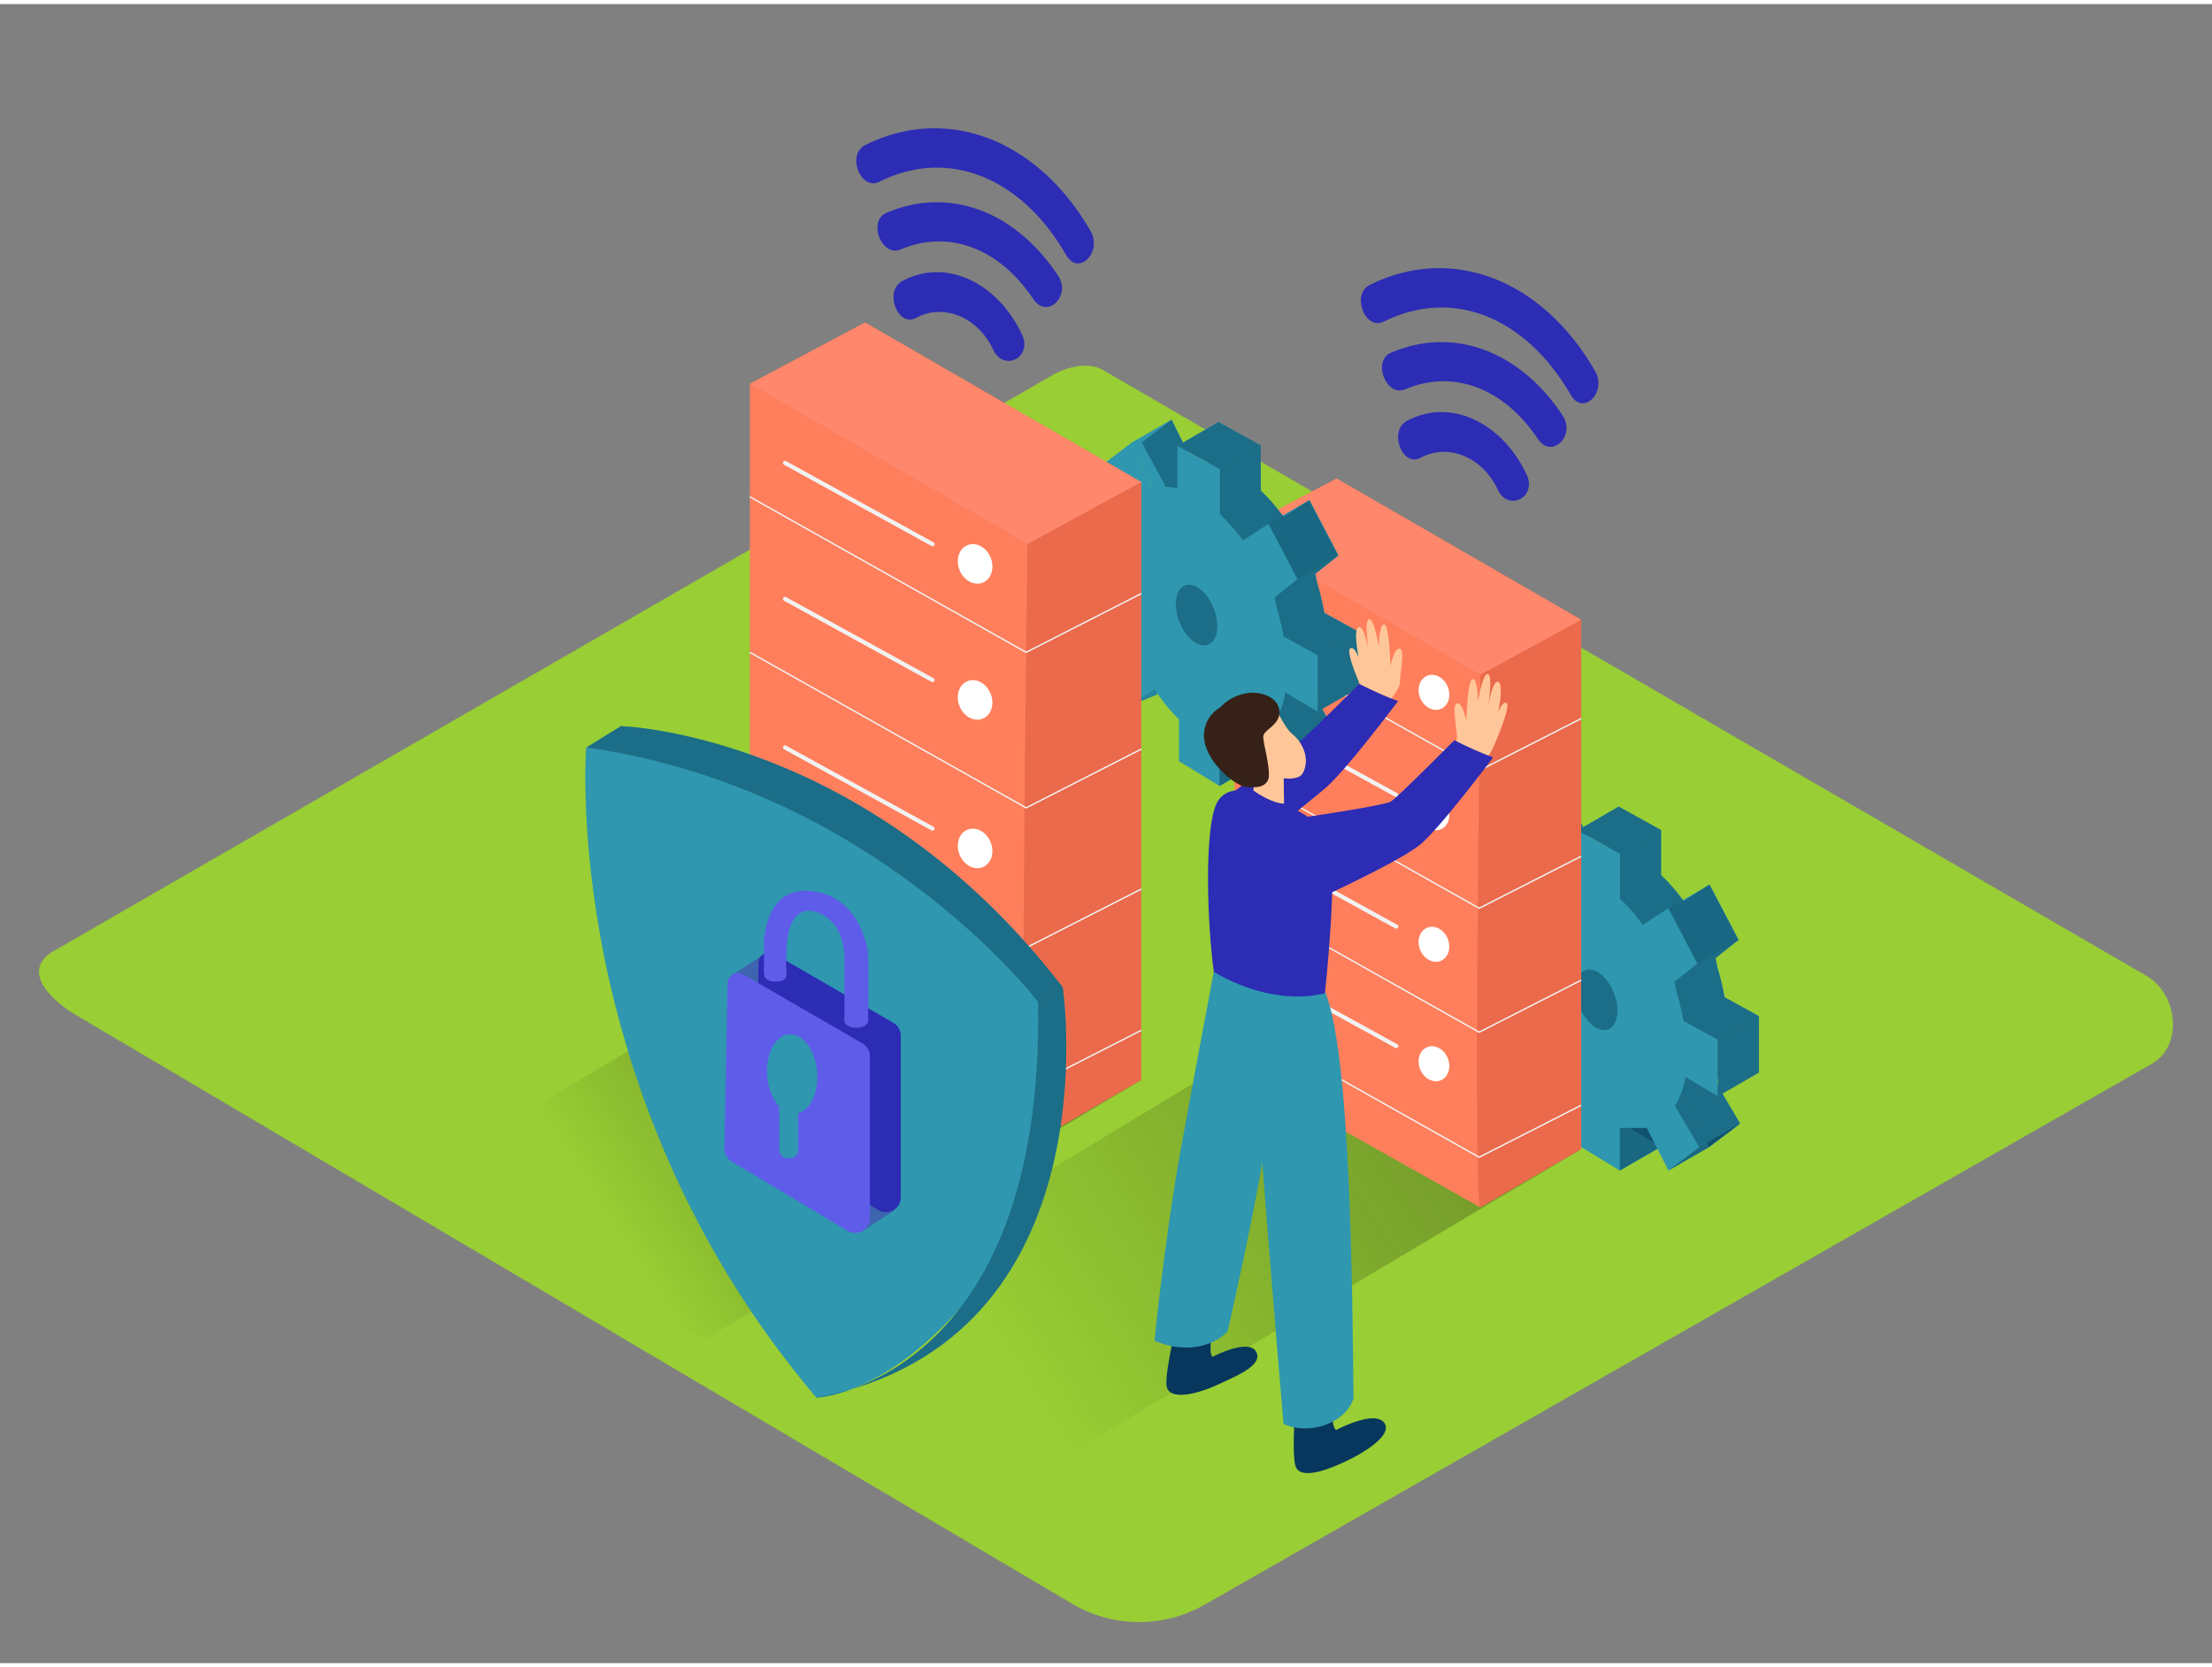 <svg id="Layer_2" data-name="Layer 2" xmlns="http://www.w3.org/2000/svg" xmlns:xlink="http://www.w3.org/1999/xlink" viewBox="0 0 400 300" width="406" height="306" class="illustration"><rect x="0" y="0" width="400" height="300" fill="#808080" stroke="none"/><defs><linearGradient id="linear-gradient" x1="181.72" y1="244" x2="273.08" y2="185.19" gradientUnits="userSpaceOnUse"><stop offset="0" stop-opacity="0"></stop><stop offset="0.99" stop-color="#1a1a1a"></stop></linearGradient><linearGradient id="linear-gradient-2" x1="111.92" y1="222.3" x2="156.81" y2="193.12" xlink:href="#linear-gradient"></linearGradient></defs><title>PP</title><path d="M194.28,289.5,14.56,183.29c-5.72-3.21-10.63-8.49-5.05-11.94l180.37-104c2.71-1.68,6.82-2.78,9.57-1.18L388.11,175.7c5.72,3.32,6.75,12.6,1,15.93L218,289.34A23.9,23.9,0,0,1,194.28,289.5Z" fill="#99ce34"></path><path d="M309.4,205c-.1.2-.59,2-1,1.66s-2.44.49-2.44.49l-5.72-7.28.76-2.38h5.15" fill="#2f97af"></path><path d="M281.76,173.63l-.54-1.89-6-3.28V158.22c0-.2,5.82,3.42,5.82,3.42l.27-.57a13.75,13.75,0,0,1,1.77-4.43l-4.24-7.82,5.38-4.09,4,8.07,0,0a9.16,9.16,0,0,1,4.44.08v-7.75l7.7,4.27v8.1a34.06,34.06,0,0,1,4.11,4.73l4.64-3,5.24,10-4.15,3.3.35,1.67a45.72,45.72,0,0,1,1.29,5.39l6.17,3.4v10.21l-5.88-3.51a13.23,13.23,0,0,1-1.9,5.23l4.41,7.48-5.58,4.22-3.92-7.7H300.3v7.7L293,202.17v-7.56a30.35,30.35,0,0,1-4.43-5.49l-4.42,3L278.77,182l4.43-3.27-.44-1.53C282.37,176,282,174.79,281.76,173.63Z" fill="#2f97af"></path><polyline points="267.8 162.48 274.61 158.37 276.31 160.88 273.67 166.39" fill="#2f97af"></polyline><polyline points="276.7 196.41 281.74 194.31 281.74 191.27" fill="#2f97af"></polyline><polygon points="292.9 210.92 300.3 206.65 298.42 201.06 291.76 203.01 292.9 210.92" fill="#2f97af"></polygon><polygon points="284.2 144.72 276.81 148.99 280.87 157.07 285.31 157.15 286.33 148.99 284.2 144.72" fill="#2f97af"></polygon><ellipse cx="288.74" cy="180.02" rx="3.34" ry="5.74" transform="translate(-45.84 118.08) rotate(-21.45)" fill="#2f97af"></ellipse><polygon points="300.4 149.41 293 153.68 285.31 149.41 292.7 145.14 300.4 149.41" fill="#2f97af"></polygon><polygon points="301.75 163.54 309.15 159.27 314.39 169.25 306.99 173.51 301.75 163.54" fill="#2f97af"></polygon><polygon points="314.68 202.43 307.28 206.69 301.7 210.92 309.1 206.65 314.68 202.43" fill="#2f97af"></polygon><path d="M309.4,205c-.1.2-.59,2-1,1.66s-2.44.49-2.44.49l-5.72-7.28.76-2.38h5.15" fill="#053855" opacity="0.44"></path><path d="M281.76,173.63l-.54-1.89-6-3.28V158.22c0-.2,5.82,3.42,5.82,3.42l.27-.57a13.75,13.75,0,0,1,1.77-4.43l-4.24-7.82,5.38-4.09,4,8.07,0,0a9.16,9.16,0,0,1,4.44.08v-7.75l7.7,4.27v8.1a34.06,34.06,0,0,1,4.11,4.73l4.64-3,5.24,10-4.15,3.3.35,1.67a45.72,45.72,0,0,1,1.29,5.39l6.17,3.4v10.21l-5.88-3.51a13.23,13.23,0,0,1-1.9,5.23l4.41,7.48-5.58,4.22-3.92-7.7H300.3v7.7L293,202.17v-7.56a30.35,30.35,0,0,1-4.43-5.49l-4.42,3L278.77,182l4.43-3.27-.44-1.53C282.37,176,282,174.79,281.76,173.63Z" fill="#2f97af"></path><polyline points="267.8 162.48 274.61 158.37 276.31 160.88 273.67 166.39" fill="#053855" opacity="0.44"></polyline><polyline points="276.7 196.41 281.74 194.31 281.74 191.27" fill="#2f97af"></polyline><polygon points="292.9 210.92 300.3 206.65 298.42 201.06 291.76 203.01 292.9 210.92" fill="#2f97af"></polygon><polygon points="284.2 144.72 276.81 148.99 280.87 157.07 285.31 157.15 286.33 148.99 284.2 144.72" fill="#2f97af"></polygon><ellipse cx="288.74" cy="180.02" rx="3.34" ry="5.74" transform="translate(-45.84 118.08) rotate(-21.45)" fill="#2f97af"></ellipse><polygon points="301.75 163.54 309.15 159.27 314.39 169.25 306.99 173.51 301.75 163.54" fill="#2f97af"></polygon><polygon points="314.68 202.43 307.28 206.69 301.7 210.92 309.1 206.65 314.68 202.43" fill="#2f97af"></polygon><path d="M281.76,173.63l-.54-1.89-6-3.28V158.22c0-.2,5.82,3.42,5.82,3.42l.27-.57a13.75,13.75,0,0,1,1.77-4.43l-4.24-7.82,5.38-4.09,4,8.07,0,0a9.16,9.16,0,0,1,4.44.08v-7.75l7.7,4.27v8.1a34.06,34.06,0,0,1,4.11,4.73l4.64-3,5.24,10-4.15,3.3.35,1.67a45.72,45.72,0,0,1,1.29,5.39l6.17,3.4v10.21l-5.88-3.51a13.23,13.23,0,0,1-1.9,5.23l4.41,7.48-5.58,4.22-3.92-7.7H300.3v7.7L293,202.17v-7.56a30.35,30.35,0,0,1-4.43-5.49l-4.42,3L278.77,182l4.43-3.27-.44-1.53C282.37,176,282,174.79,281.76,173.63Z" fill="#053855" opacity="0.44"></path><polyline points="276.7 196.41 281.74 194.31 281.74 191.27" fill="#053855" opacity="0.1"></polyline><polygon points="292.9 210.92 300.3 206.65 298.42 201.06 291.76 203.01 292.9 210.92" fill="#053855" opacity="0.1"></polygon><ellipse cx="288.74" cy="180.02" rx="3.34" ry="5.74" transform="translate(-45.84 118.08) rotate(-21.45)" fill="#053855" opacity="0.1"></ellipse><polygon points="301.75 163.54 309.15 159.27 314.39 169.25 306.99 173.51 301.75 163.54" fill="#053855" opacity="0.1"></polygon><polygon points="314.68 202.43 307.28 206.69 301.7 210.92 309.1 206.65 314.68 202.43" fill="#053855" opacity="0.1"></polygon><polyline points="276.7 196.41 281.74 194.31 281.74 191.27" fill="#053855" opacity="0.1"></polyline><polygon points="292.9 210.92 300.3 206.65 298.42 201.06 291.76 203.01 292.9 210.92" fill="#053855" opacity="0.44"></polygon><path d="M274.36,177.9l-.54-1.89-6-3.28V162.48c0-.2,5.82,3.42,5.82,3.42l.27-.57a13.75,13.75,0,0,1,1.77-4.43l-4.24-7.82L276.8,149l4,8.07,0,0a9.16,9.16,0,0,1,4.44.08v-7.75l7.7,4.27v8.1a34.06,34.06,0,0,1,4.11,4.73l4.64-3,5.24,10-4.15,3.3.35,1.67a45.72,45.72,0,0,1,1.29,5.39l6.17,3.4v10.21L304.78,194a13.23,13.23,0,0,1-1.9,5.23l4.41,7.48-5.58,4.22-3.92-7.7H292.9v7.7l-7.34-4.48v-7.56a30.35,30.35,0,0,1-4.43-5.49l-4.42,3-5.33-10.19L275.8,183l-.44-1.53C275,180.24,274.63,179.06,274.36,177.9Z" fill="#2f97af"></path><ellipse cx="288.74" cy="180.02" rx="3.34" ry="5.74" transform="translate(-45.84 118.08) rotate(-21.45)" fill="#053855" opacity="0.44"></ellipse><polygon points="314.68 202.43 307.28 206.69 301.7 210.92 309.1 206.65 314.68 202.43" fill="#053855" opacity="0.44"></polygon><polygon points="300.4 149.41 293 153.68 285.31 149.41 292.7 145.14 300.4 149.41" fill="#2f97af"></polygon><polygon points="300.4 149.38 293.02 153.67 285.31 149.43 292.69 145.14 300.4 149.38" fill="#053855" opacity="0.44"></polygon><polygon points="318.05 183.01 310.65 187.28 310.65 197.49 318.05 193.22 318.05 183.01" fill="#2f97af"></polygon><polygon points="318.05 183.01 310.65 187.28 310.65 197.49 318.05 193.22 318.05 183.01" fill="#053855" opacity="0.44"></polygon><polyline points="285.93 207.06 177.51 271.51 137.57 242.28 257.6 170" opacity="0.32" fill="url(#linear-gradient)"></polyline><polyline points="223.24 95.6 241.69 85.79 285.93 111.33 285.93 207.06 267.7 217.59" fill="#ea6a4b"></polyline><path d="M267.7,217.59c-1.39-.12,0-96.33,0-96.33L223.24,95.6v97Z" fill="#ff7f5c"></path><polyline points="223.24 113.7 267.48 138.6 285.93 129.2" fill="none" stroke="#f2f2f2" stroke-miterlimit="10" stroke-width="0.25"></polyline><polyline points="223.24 138.6 267.48 163.5 285.93 154.1" fill="none" stroke="#f2f2f2" stroke-miterlimit="10" stroke-width="0.25"></polyline><polyline points="223.24 161.01 267.48 185.91 285.93 176.51" fill="none" stroke="#f2f2f2" stroke-miterlimit="10" stroke-width="0.25"></polyline><polyline points="223.24 183.62 267.48 208.52 285.93 199.13" fill="none" stroke="#f2f2f2" stroke-miterlimit="10" stroke-width="0.25"></polyline><polygon points="267.7 121.27 285.93 111.33 241.69 85.79 223.24 95.6 267.7 121.27" fill="#ff886c"></polygon><ellipse cx="259.31" cy="124.44" rx="2.69" ry="3.24" transform="translate(-27.82 107.62) rotate(-22.28)" fill="#fff"></ellipse><path d="M228.68,108.59l23.64,13c.42.23.8-.41.38-.65l-23.64-13c-.42-.23-.8.41-.38.65Z" fill="#f2f2f2"></path><ellipse cx="259.31" cy="146.21" rx="2.69" ry="3.24" transform="translate(-36.07 109.25) rotate(-22.28)" fill="#fff"></ellipse><path d="M228.68,130.36l23.64,13c.42.23.8-.41.38-.65l-23.64-13c-.42-.23-.8.41-.38.65Z" fill="#f2f2f2"></path><ellipse cx="259.31" cy="170" rx="2.69" ry="3.24" transform="translate(-45.1 111.02) rotate(-22.28)" fill="#fff"></ellipse><path d="M228.68,154.15l23.64,13c.42.23.8-.41.38-.65l-23.64-13c-.42-.23-.8.41-.38.65Z" fill="#f2f2f2"></path><ellipse cx="259.31" cy="191.59" rx="2.69" ry="3.24" transform="translate(-53.28 112.64) rotate(-22.28)" fill="#fff"></ellipse><path d="M228.68,175.75l23.64,13c.42.23.8-.41.38-.65l-23.64-13c-.42-.23-.8.41-.38.65Z" fill="#f2f2f2"></path><path d="M237,135.44c-.1.2-.59,2-1,1.66s-2.44.49-2.44.49l-5.72-7.28.76-2.38h5.15" fill="#2f97af"></path><path d="M209.39,104.08l-.54-1.89-6-3.28V88.67c0-.2,5.82,3.42,5.82,3.42l.27-.57a13.75,13.75,0,0,1,1.77-4.43l-4.24-7.82,5.38-4.09,4,8.07,0,0a9.16,9.16,0,0,1,4.44.08V75.59l7.7,4.27V88a34.06,34.06,0,0,1,4.11,4.73l4.64-3,5.24,10-4.15,3.3.35,1.67a45.72,45.72,0,0,1,1.29,5.39l6.17,3.4v10.21l-5.88-3.51a13.23,13.23,0,0,1-1.9,5.23l4.41,7.48-5.58,4.22-3.92-7.7h-4.88v7.7l-7.34-4.48v-7.56a30.35,30.35,0,0,1-4.43-5.49l-4.42,3-5.33-10.19,4.43-3.27-.44-1.53C210,106.42,209.67,105.24,209.39,104.08Z" fill="#2f97af"></path><polyline points="195.44 92.93 202.25 88.82 203.94 91.33 201.31 96.84" fill="#2f97af"></polyline><polyline points="204.34 126.86 209.38 124.77 209.38 121.72" fill="#2f97af"></polyline><polygon points="220.54 141.37 227.93 137.1 226.06 131.5 219.4 133.46 220.54 141.37" fill="#2f97af"></polygon><polygon points="211.84 75.17 204.44 79.44 208.5 87.52 212.94 87.6 213.97 79.44 211.84 75.17" fill="#2f97af"></polygon><ellipse cx="216.37" cy="110.47" rx="3.34" ry="5.74" transform="translate(-25.41 86.79) rotate(-21.45)" fill="#2f97af"></ellipse><polygon points="228.03 79.86 220.64 84.13 212.94 79.86 220.34 75.59 228.03 79.86" fill="#2f97af"></polygon><polygon points="229.39 93.99 236.79 89.72 242.03 99.7 234.63 103.96 229.39 93.99" fill="#2f97af"></polygon><polygon points="242.32 132.88 234.92 137.14 229.34 141.37 236.74 137.1 242.32 132.88" fill="#2f97af"></polygon><path d="M237,135.44c-.1.2-.59,2-1,1.66s-2.44.49-2.44.49l-5.72-7.28.76-2.38h5.15" fill="#053855" opacity="0.44"></path><path d="M209.39,104.08l-.54-1.89-6-3.28V88.67c0-.2,5.82,3.42,5.82,3.42l.27-.57a13.75,13.75,0,0,1,1.77-4.43l-4.24-7.82,5.38-4.09,4,8.07,0,0a9.16,9.16,0,0,1,4.44.08V75.59l7.7,4.27V88a34.06,34.06,0,0,1,4.11,4.73l4.64-3,5.24,10-4.15,3.3.35,1.67a45.72,45.72,0,0,1,1.29,5.39l6.17,3.4v10.21l-5.88-3.51a13.23,13.23,0,0,1-1.9,5.23l4.41,7.48-5.58,4.22-3.92-7.7h-4.88v7.7l-7.34-4.48v-7.56a30.35,30.35,0,0,1-4.43-5.49l-4.42,3-5.33-10.19,4.43-3.27-.44-1.53C210,106.42,209.67,105.24,209.39,104.08Z" fill="#2f97af"></path><polyline points="195.44 92.93 202.25 88.82 203.94 91.33 201.31 96.84" fill="#053855" opacity="0.44"></polyline><polyline points="204.34 126.86 209.38 124.77 209.38 121.72" fill="#2f97af"></polyline><polygon points="220.54 141.37 227.93 137.1 226.06 131.5 219.4 133.46 220.54 141.37" fill="#2f97af"></polygon><polygon points="211.84 75.17 204.44 79.44 208.5 87.52 212.94 87.6 213.97 79.44 211.84 75.17" fill="#2f97af"></polygon><ellipse cx="216.37" cy="110.47" rx="3.34" ry="5.74" transform="translate(-25.41 86.79) rotate(-21.45)" fill="#2f97af"></ellipse><polygon points="229.39 93.99 236.79 89.72 242.03 99.7 234.63 103.96 229.39 93.99" fill="#2f97af"></polygon><polygon points="242.32 132.88 234.92 137.14 229.34 141.37 236.74 137.1 242.32 132.88" fill="#2f97af"></polygon><path d="M209.39,104.08l-.54-1.89-6-3.28V88.67c0-.2,5.82,3.42,5.82,3.42l.27-.57a13.75,13.75,0,0,1,1.77-4.43l-4.24-7.82,5.38-4.09,4,8.07,0,0a9.16,9.16,0,0,1,4.44.08V75.59l7.7,4.27V88a34.06,34.06,0,0,1,4.11,4.73l4.64-3,5.24,10-4.15,3.3.35,1.67a45.72,45.72,0,0,1,1.29,5.39l6.17,3.4v10.21l-5.88-3.51a13.23,13.23,0,0,1-1.9,5.23l4.41,7.48-5.58,4.22-3.92-7.7h-4.88v7.7l-7.34-4.48v-7.56a30.35,30.35,0,0,1-4.43-5.49l-4.42,3-5.33-10.19,4.43-3.27-.44-1.53C210,106.42,209.67,105.24,209.39,104.08Z" fill="#053855" opacity="0.44"></path><polyline points="204.34 126.86 209.38 124.77 209.38 121.72" fill="#053855" opacity="0.1"></polyline><polygon points="220.54 141.37 227.93 137.1 226.06 131.5 219.4 133.46 220.54 141.37" fill="#053855" opacity="0.1"></polygon><ellipse cx="216.37" cy="110.47" rx="3.34" ry="5.74" transform="translate(-25.41 86.79) rotate(-21.45)" fill="#053855" opacity="0.1"></ellipse><polygon points="229.39 93.99 236.79 89.72 242.03 99.7 234.63 103.96 229.39 93.99" fill="#053855" opacity="0.1"></polygon><polygon points="242.32 132.88 234.92 137.14 229.34 141.37 236.74 137.1 242.32 132.88" fill="#053855" opacity="0.1"></polygon><polyline points="204.34 126.86 209.38 124.77 209.38 121.72" fill="#053855" opacity="0.1"></polyline><polygon points="220.54 141.37 227.93 137.1 226.06 131.5 219.4 133.46 220.54 141.37" fill="#053855" opacity="0.44"></polygon><path d="M202,108.35l-.54-1.89-6-3.28V92.93c0-.2,5.82,3.42,5.82,3.42l.27-.57a13.75,13.75,0,0,1,1.77-4.43l-4.24-7.82,5.38-4.09,4,8.07,0,0a9.16,9.16,0,0,1,4.44.08V79.86l7.7,4.27v8.1A34.06,34.06,0,0,1,224.75,97l4.64-3,5.24,10-4.15,3.3.35,1.67a45.72,45.72,0,0,1,1.29,5.39l6.17,3.4v10.21l-5.88-3.51a13.23,13.23,0,0,1-1.9,5.23l4.41,7.48-5.58,4.22-3.92-7.7h-4.88v7.7l-7.34-4.48v-7.56a30.35,30.35,0,0,1-4.43-5.49l-4.42,3L199,116.67l4.43-3.27-.44-1.53C202.61,110.69,202.27,109.51,202,108.35Z" fill="#2f97af"></path><ellipse cx="216.37" cy="110.47" rx="3.34" ry="5.74" transform="translate(-25.41 86.79) rotate(-21.45)" fill="#053855" opacity="0.44"></ellipse><polygon points="242.32 132.88 234.92 137.14 229.34 141.37 236.74 137.1 242.32 132.88" fill="#053855" opacity="0.44"></polygon><polygon points="228.03 79.86 220.64 84.13 212.94 79.86 220.34 75.59 228.03 79.86" fill="#2f97af"></polygon><polygon points="228.03 79.83 220.65 84.12 212.94 79.88 220.32 75.59 228.03 79.83" fill="#053855" opacity="0.44"></polygon><polygon points="245.69 113.46 238.29 117.73 238.29 127.94 245.69 123.67 245.69 113.46" fill="#2f97af"></polygon><polygon points="245.69 113.46 238.29 117.73 238.29 127.94 245.69 123.67 245.69 113.46" fill="#053855" opacity="0.44"></polygon><path d="M276.06,85.07c-4.43-9.47-13.91-13.95-21.69-9.67-3.32,1.82-.78,8.47,2.56,6.63,4.79-2.63,11.08-.28,13.91,5.77C272.75,91.87,278,89.18,276.06,85.07Z" fill="#2c2cb5"></path><path d="M282.55,74.35c-7.91-11.85-19.88-16.06-31-11.32-3.46,1.47-.89,8.1,2.56,6.63,8.72-3.72,17.89-.19,24,9C280.62,82.36,285,78,282.55,74.35Z" fill="#2c2cb5"></path><path d="M288.43,66.33c-9.67-16.78-26.17-22.83-40.75-15.54-3.38,1.69-.83,8.33,2.56,6.63,12.39-6.2,25.67-.87,33.8,13.25C286.28,74.55,290.66,70.2,288.43,66.33Z" fill="#2c2cb5"></path><path d="M127.27,241.56l79.11-47-32-41.85L77.79,210.85C93.64,222.06,110.53,231.71,127.27,241.56Z" opacity="0.32" fill="url(#linear-gradient-2)"></path><polyline points="135.59 68.66 156.43 57.58 206.38 86.43 206.38 194.53 185.8 206.43" fill="#ea6a4b"></polyline><path d="M185.8,206.43c-1.57-.13,0-108.78,0-108.78l-50.21-29V178.21Z" fill="#ff7f5c"></path><polyline points="135.59 89.1 185.56 117.22 206.38 106.6" fill="none" stroke="#f2f2f2" stroke-miterlimit="10" stroke-width="0.25"></polyline><polyline points="135.59 117.22 185.56 145.34 206.38 134.72" fill="none" stroke="#f2f2f2" stroke-miterlimit="10" stroke-width="0.25"></polyline><polyline points="135.59 142.53 185.56 170.64 206.38 160.03" fill="none" stroke="#f2f2f2" stroke-miterlimit="10" stroke-width="0.25"></polyline><polyline points="135.59 168.06 185.56 196.18 206.38 185.57" fill="none" stroke="#f2f2f2" stroke-miterlimit="10" stroke-width="0.25"></polyline><polygon points="185.8 97.64 206.38 86.43 156.43 57.58 135.59 68.66 185.8 97.64" fill="#ff886c"></polygon><ellipse cx="176.33" cy="101.22" rx="3.03" ry="3.66" transform="translate(-25.21 74.42) rotate(-22.28)" fill="#fff"></ellipse><path d="M141.76,83.29,168.46,98c.42.23.8-.41.38-.65L142.14,82.64c-.42-.23-.8.41-.38.65Z" fill="#f2f2f2"></path><ellipse cx="176.33" cy="125.81" rx="3.03" ry="3.66" transform="translate(-34.54 76.26) rotate(-22.28)" fill="#fff"></ellipse><path d="M141.76,107.88l26.69,14.68c.42.23.8-.41.38-.65l-26.69-14.68c-.42-.23-.8.41-.38.65Z" fill="#f2f2f2"></path><ellipse cx="176.33" cy="152.67" rx="3.03" ry="3.66" transform="translate(-44.72 78.26) rotate(-22.28)" fill="#fff"></ellipse><path d="M141.76,134.74l26.69,14.68c.42.23.8-.41.38-.65l-26.69-14.68c-.42-.23-.8.41-.38.65Z" fill="#f2f2f2"></path><ellipse cx="176.33" cy="177.06" rx="3.03" ry="3.66" transform="translate(-53.97 80.08) rotate(-22.28)" fill="#fff"></ellipse><path d="M141.76,159.13l26.69,14.68c.42.23.8-.41.38-.65l-26.69-14.68c-.42-.23-.8.41-.38.65Z" fill="#f2f2f2"></path><path d="M106,134.39S101,197.06,147.63,252c0,0,18.41-.3,36.83-31.19l5.35-31.19L188,177.75l-24.65-23.46S131.89,138.85,131.29,138,106,134.39,106,134.39Z" fill="#2f97af"></path><path d="M187.72,180.43c1.19,68.31-40.1,71.58-40.1,71.58,54.06-10.4,44.55-74.25,44.55-74.25" fill="#2f97af"></path><path d="M187.72,180.43s-29.4-38.61-81.68-46l6.24-3.86s44.55,1.19,79.89,47.22Z" fill="#2f97af"></path><path d="M187.72,180.43c1.19,68.31-40.1,71.58-40.1,71.58,54.06-10.4,44.55-74.25,44.55-74.25" fill="#053855" opacity="0.44"></path><path d="M187.72,180.43s-29.4-38.61-81.68-46l6.24-3.86s44.55,1.19,79.89,47.22Z" fill="#053855" opacity="0.44"></path><path d="M155.77,222l6-3.91c.05,0-4-3.11-4-3.11l-2.35,4.41" fill="#3d65af"></path><polyline points="132.69 175.38 138 171.91 139.31 178.92 133.94 177.83" fill="#3d65af"></polyline><path d="M140,171.74a1.89,1.89,0,0,0-2.83,1.6l-.59,29.91a2.68,2.68,0,0,0,1.31,2.3l21,12.55a2.68,2.68,0,0,0,4-2.3V186.54a2.68,2.68,0,0,0-1.39-2.35Z" fill="#2c2cb5"></path><path d="M134.4,175.46a1.89,1.89,0,0,0-2.83,1.6L131,207a2.68,2.68,0,0,0,1.31,2.3l21,12.55a2.68,2.68,0,0,0,4-2.3V190.27a2.68,2.68,0,0,0-1.39-2.35Z" fill="#5f5cea"></path><ellipse cx="143.24" cy="193.48" rx="4.53" ry="7.2" transform="translate(-14.92 11.99) rotate(-4.56)" fill="#2f97af"></ellipse><rect x="140.9" y="194.49" width="3.42" height="14.2" rx="1.42" ry="1.42" fill="#2f97af"></rect><ellipse cx="154.84" cy="183.81" rx="2.17" ry="1.31" fill="#5f5cea"></ellipse><path d="M148.25,160.67c-10.18-2.45-10.1,9.33-10.1,9.33v4.21a4.36,4.36,0,0,0,.17,1.83,2.46,2.46,0,0,0,1.92.72c.61,0,1.48-.1,1.82-.65a3.7,3.7,0,0,0,.15-1.59c-.06-1-.08-2,0-2.95.07-2.12.25-4.71,1.61-6.44a3.27,3.27,0,0,1,3.8-.94c5.23,1.73,5.08,8,5.08,8v11.62H157V171.91S156.19,162.58,148.25,160.67Z" fill="#5f5cea"></path><path d="M184.82,59.77c-4.43-9.47-13.91-13.95-21.69-9.67-3.32,1.82-.78,8.47,2.56,6.63,4.79-2.63,11.08-.28,13.91,5.77C181.51,66.57,186.75,63.89,184.82,59.77Z" fill="#2c2cb5"></path><path d="M191.31,49.06c-7.91-11.85-19.88-16.06-31-11.32-3.46,1.47-.89,8.1,2.56,6.63,8.72-3.72,17.89-.19,24,9C189.38,57.07,193.77,52.74,191.31,49.06Z" fill="#2c2cb5"></path><path d="M197.19,41C187.52,24.26,171,18.21,156.44,25.5c-3.38,1.69-.83,8.33,2.56,6.63,12.39-6.2,25.67-.87,33.8,13.25C195,49.26,199.42,44.9,197.19,41Z" fill="#2c2cb5"></path><path d="M262.17,137.07a14.75,14.75,0,0,0,1.29-4.38c.09-1.33-1-5.94,0-6.24s1.71,3.21,1.71,3.21.19-7.59,1.14-7.59.95,4.06.95,4.06.85-5.2,1.8-5,0,6.18,0,6.18.77-5.13,1.85-4.75,0,5.53,0,5.53.89-2.35,1.58-1.62-2.29,7.61-2.67,8.36-3.09,5-3.36,5.22S262.17,137.07,262.17,137.07Z" fill="#ffc799"></path><path d="M248,131.4c-1.86,1.16,5.25-7.28,5.15-8.61s1-5.94,0-6.24-1.71,3.21-1.71,3.21-.19-7.59-1.14-7.59-.95,4.06-.95,4.06-.85-5.2-1.8-5,0,6.18,0,6.18-.77-5.13-1.85-4.75,0,5.53,0,5.53-.89-2.35-1.58-1.62,1.55,5.92,1.92,6.67-4.6,6.68-4.33,6.9S248,131.4,248,131.4Z" fill="#ffc799"></path><path d="M219.8,145s13.29-10.25,14.48-11,11.53-11.08,11.53-11.08a65,65,0,0,0,7,3.12s-9.09,12.16-13,15.61c-3.48,3-14.21,11.38-14.21,11.38" fill="#2c2cb5"></path><path d="M220,235.71s-1.88,8-.73,8.9c0,0,6.93-3.65,8-.66.86,2.36-3.93,4.23-7.14,5.73-2.73,1.28-8.09,3-9.07.61S214.68,231,214.68,231" fill="#07375d"></path><path d="M240.92,248.94s-.57,8.22.7,8.9c0,0,7.27-3.89,8.81-1.11,1.22,2.19-3.95,5.28-6.67,6.59s-8,3.59-9.33,1.43.52-19.61.52-19.61" fill="#07375d"></path><path d="M222,240c2.51-11,10.28-46.46,9.35-57.64-1.11-13.31-11.47-9.42-11.47-9.42s-3.75,19.76-6.51,35c-2.18,12.09-4,27.74-4.61,33.74C213.14,243.69,218.75,243.4,222,240Z" fill="#2f97af"></path><path d="M244.76,252.14c-.22-17.34-.37-63.18-5.32-73.92-6.25-13.55-12.85.2-12.85,6.52,0,5.83,4.77,63.8,5.51,72C236.49,258.82,243.21,256.83,244.76,252.14Z" fill="#2f97af"></path><path d="M239.59,178.87c.73-7,2.66-27.84-.07-29.86-5-3.69-17.16-10.85-19.72-4-2,5.29-1.5,21.22-.3,30C225.35,178.46,232.9,180.55,239.59,178.87Z" fill="#2c2cb5"></path><path d="M232.2,139.13c-.13.19,0,5.45,0,5.45s-1.91.14-5.54-2.36l.29-5.55Z" fill="#ffc799"></path><path d="M230.49,126.76s1.63,4,3.32,5.35,3.21,4.41,1.75,7-11.84-.67-12-3.67S224.17,125.08,230.49,126.76Z" fill="#ffc799"></path><path d="M220.6,127.22a8.43,8.43,0,0,1,5.87-2.7c3.43.07,5.19,2,4.86,4s-2.81,2.76-2.89,3.92,1.61,6.64.8,8-2.34,1.19-3.87,1.14-6.57-3.7-7.52-8.08A5.81,5.81,0,0,1,220.6,127.22Z" fill="#352118"></path><path d="M235.53,147.1s14.79-2.16,16-2.91S263,133.1,263,133.1a65,65,0,0,0,7,3.12s-9.09,12.16-13,15.61c-3.48,3-17.77,9.55-17.77,9.55" fill="#2c2cb5"></path></svg>